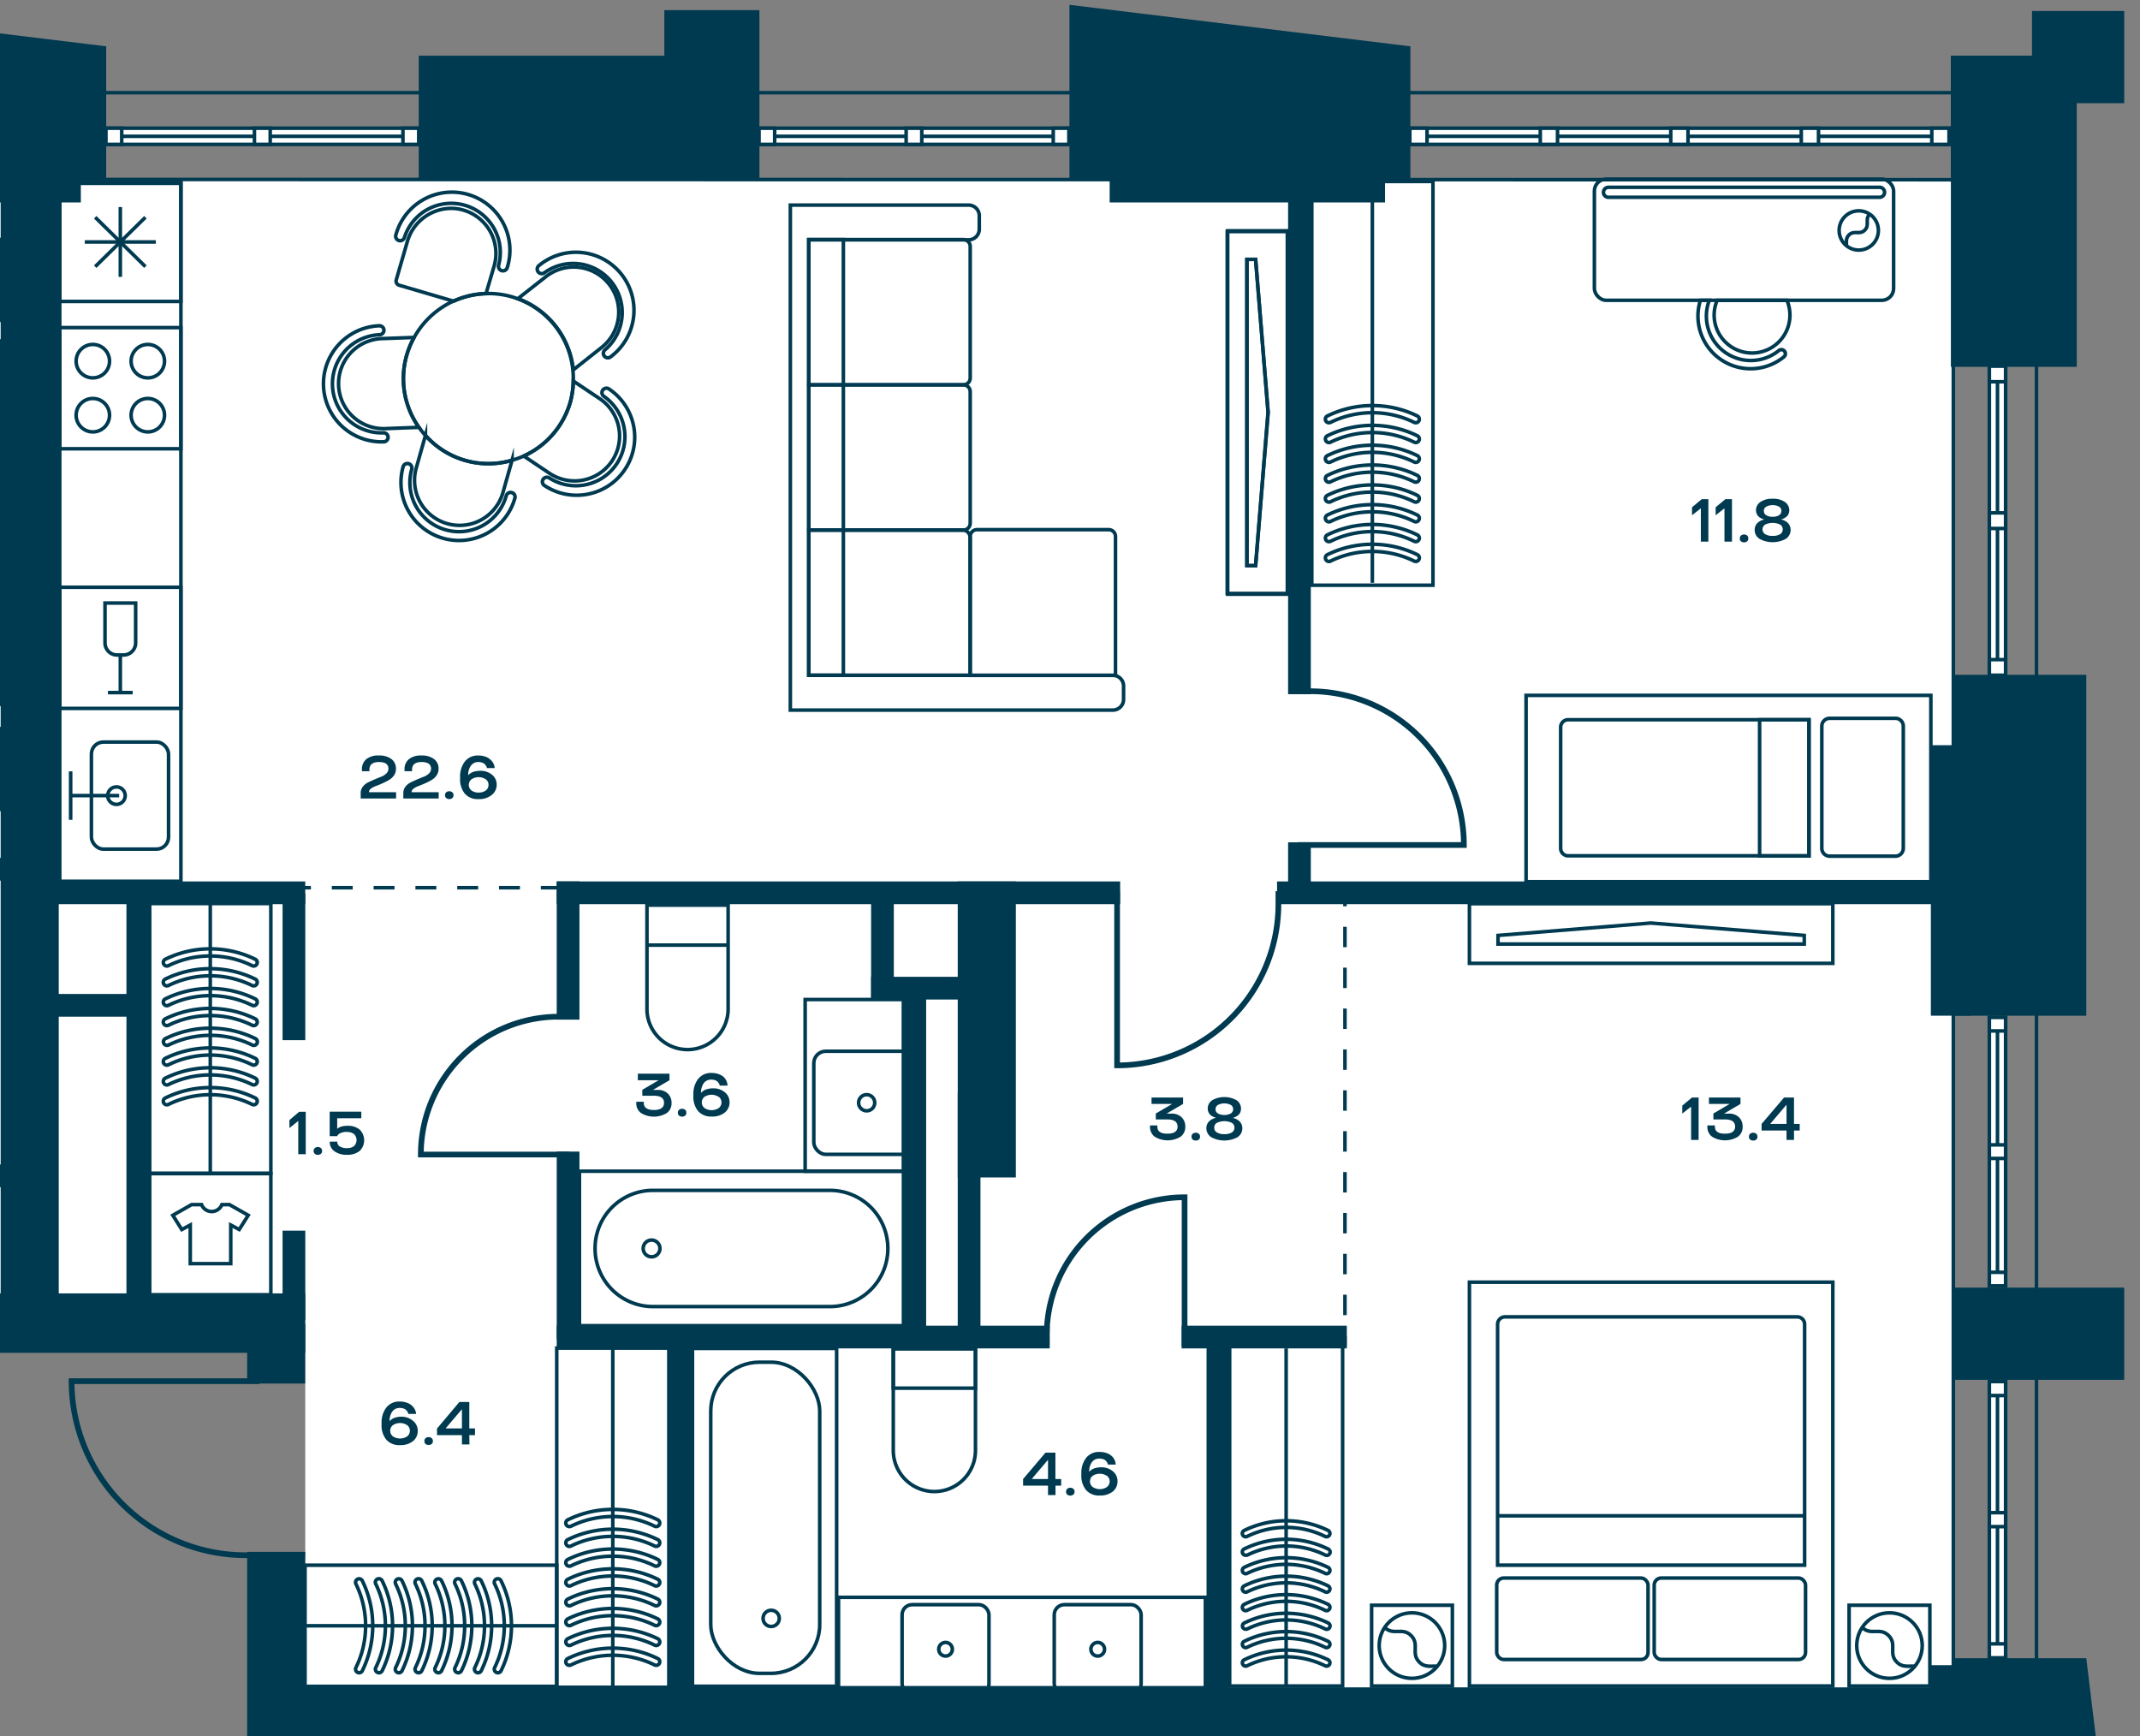 <svg id="Слой_1" data-name="Слой 1" xmlns="http://www.w3.org/2000/svg" xmlns:xlink="http://www.w3.org/1999/xlink" viewBox="0 0 600.95 487.56"><rect x="0" y="0" width="600.95" height="487.56" fill="#808080" stroke="none"/><defs><clipPath id="clip-path"><polygon points="0 0.28 0 380.41 18.27 380.41 18.27 487.56 599.81 487.56 599.81 0.28 0 0.28" fill="none"/></clipPath></defs><polygon points="81.96 478.42 82.29 487.56 549.62 487.56 549.62 478.42 81.96 478.42" fill="#fff"/><polygon points="10.86 50.32 10.86 368.44 72.89 372.27 85.72 388.52 85.72 435.78 82.96 476.5 548.96 474.18 548.96 354.59 548.96 283.67 548.96 50.32 10.86 50.32" fill="#fff"/><polygon points="0 49.33 0 368.04 2.01 367.87 2.01 49.33 0 49.33" fill="#fff"/><g clip-path="url(#clip-path)"><rect x="-543.56" y="26.02" width="1115.44" height="2194.74" fill="none" stroke="#003a50" stroke-miterlimit="10"/><polygon points="-517.94 1112.01 -517.94 2197.8 548.53 2197.8 548.53 50.47 -517.94 50.32 -517.94 1043.22 -517.94 1112.01" fill="none" stroke="#003a50" stroke-miterlimit="10"/></g><rect x="29.75" y="36" width="87.83" height="4.55" fill="#fff"/><rect x="29.75" y="36" width="87.83" height="4.55" fill="none" stroke="#003a50" stroke-miterlimit="10"/><line x1="117.58" y1="38.28" x2="29.75" y2="38.28" fill="none" stroke="#003a50" stroke-miterlimit="10"/><rect x="113.15" y="36" width="4.43" height="4.55" fill="#fff"/><rect x="113.15" y="36" width="4.43" height="4.55" fill="none" stroke="#003a50" stroke-miterlimit="10"/><rect x="29.75" y="36" width="4.43" height="4.55" fill="#fff"/><rect x="29.75" y="36" width="4.43" height="4.55" fill="none" stroke="#003a50" stroke-miterlimit="10"/><rect x="71.45" y="36" width="4.43" height="4.55" fill="#fff"/><rect x="71.45" y="36" width="4.43" height="4.55" fill="none" stroke="#003a50" stroke-miterlimit="10"/><rect x="213.15" y="36" width="87.01" height="4.55" fill="#fff"/><rect x="213.15" y="36" width="87.01" height="4.55" fill="none" stroke="#003a50" stroke-miterlimit="10"/><line x1="300.16" y1="38.28" x2="213.15" y2="38.28" fill="none" stroke="#003a50" stroke-miterlimit="10"/><rect x="295.77" y="36" width="4.39" height="4.55" fill="#fff"/><rect x="295.77" y="36" width="4.39" height="4.55" fill="none" stroke="#003a50" stroke-miterlimit="10"/><rect x="213.15" y="36" width="4.39" height="4.55" fill="#fff"/><rect x="213.15" y="36" width="4.39" height="4.55" fill="none" stroke="#003a50" stroke-miterlimit="10"/><rect x="254.46" y="36" width="4.39" height="4.55" fill="#fff"/><rect x="254.46" y="36" width="4.39" height="4.55" fill="none" stroke="#003a50" stroke-miterlimit="10"/><rect x="558.65" y="102.82" width="4.56" height="86.79" fill="#fff"/><rect x="558.65" y="102.82" width="4.56" height="86.79" fill="none" stroke="#003a50" stroke-miterlimit="10"/><line x1="560.93" y1="189.61" x2="560.93" y2="102.82" fill="none" stroke="#003a50" stroke-miterlimit="10"/><rect x="558.65" y="185.22" width="4.56" height="4.39" fill="#fff"/><rect x="558.65" y="185.23" width="4.56" height="4.38" fill="none" stroke="#003a50" stroke-miterlimit="10"/><rect x="558.65" y="102.82" width="4.56" height="4.38" fill="#fff"/><rect x="558.65" y="102.82" width="4.56" height="4.38" fill="none" stroke="#003a50" stroke-miterlimit="10"/><rect x="558.65" y="144.02" width="4.56" height="4.38" fill="#fff"/><rect x="558.65" y="144.02" width="4.56" height="4.38" fill="none" stroke="#003a50" stroke-miterlimit="10"/><rect x="558.65" y="285.7" width="4.56" height="75.38" fill="#fff"/><rect x="558.65" y="285.7" width="4.56" height="75.38" fill="none" stroke="#003a50" stroke-miterlimit="10"/><line x1="560.93" y1="361.08" x2="560.93" y2="285.7" fill="none" stroke="#003a50" stroke-miterlimit="10"/><rect x="558.65" y="357.28" width="4.56" height="3.8" fill="#fff"/><rect x="558.65" y="357.28" width="4.56" height="3.8" fill="none" stroke="#003a50" stroke-miterlimit="10"/><rect x="558.65" y="285.71" width="4.56" height="3.8" fill="#fff"/><rect x="558.65" y="285.7" width="4.56" height="3.8" fill="none" stroke="#003a50" stroke-miterlimit="10"/><rect x="558.65" y="321.48" width="4.56" height="3.81" fill="#fff"/><rect x="558.65" y="321.49" width="4.56" height="3.81" fill="none" stroke="#003a50" stroke-miterlimit="10"/><rect x="558.65" y="387.95" width="4.56" height="77.57" fill="#fff"/><rect x="558.65" y="387.95" width="4.56" height="77.57" fill="none" stroke="#003a50" stroke-miterlimit="10"/><line x1="560.93" y1="465.52" x2="560.93" y2="387.95" fill="none" stroke="#003a50" stroke-miterlimit="10"/><rect x="558.65" y="461.61" width="4.56" height="3.91" fill="#fff"/><rect x="558.65" y="461.61" width="4.56" height="3.92" fill="none" stroke="#003a50" stroke-miterlimit="10"/><rect x="558.65" y="387.96" width="4.56" height="3.92" fill="#fff"/><rect x="558.65" y="387.96" width="4.56" height="3.92" fill="none" stroke="#003a50" stroke-miterlimit="10"/><rect x="558.65" y="424.78" width="4.56" height="3.91" fill="#fff"/><rect x="558.65" y="424.78" width="4.56" height="3.92" fill="none" stroke="#003a50" stroke-miterlimit="10"/><rect x="395.9" y="36" width="151.42" height="4.55" fill="#fff"/><rect x="395.9" y="36" width="151.42" height="4.55" fill="none" stroke="#003a50" stroke-miterlimit="10"/><line x1="547.32" y1="38.28" x2="395.9" y2="38.28" fill="none" stroke="#003a50" stroke-miterlimit="10"/><rect x="505.83" y="36" width="4.84" height="4.55" fill="#fff"/><rect x="505.83" y="36" width="4.84" height="4.55" fill="none" stroke="#003a50" stroke-miterlimit="10"/><rect x="469.18" y="36" width="4.85" height="4.55" fill="#fff"/><rect x="469.18" y="36" width="4.84" height="4.55" fill="none" stroke="#003a50" stroke-miterlimit="10"/><rect x="542.48" y="36" width="4.84" height="4.55" fill="#fff"/><rect x="542.48" y="36" width="4.84" height="4.55" fill="none" stroke="#003a50" stroke-miterlimit="10"/><rect x="395.9" y="36" width="4.84" height="4.55" fill="#fff"/><rect x="395.9" y="36" width="4.84" height="4.55" fill="none" stroke="#003a50" stroke-miterlimit="10"/><rect x="432.54" y="36" width="4.84" height="4.55" fill="#fff"/><rect x="432.54" y="36" width="4.84" height="4.55" fill="none" stroke="#003a50" stroke-miterlimit="10"/><rect x="344.76" y="64.81" width="16.75" height="102.05" fill="none" stroke="#003a50" stroke-miterlimit="10"/><polygon points="352.6 72.83 356.08 115.73 352.6 158.83 350.18 158.83 350.18 72.83 352.6 72.83" fill="none" stroke="#003a50" stroke-miterlimit="10"/><rect x="428.55" y="195.27" width="113.67" height="52.33" fill="none" stroke="#003a50" stroke-miterlimit="10"/><g clip-path="url(#clip-path)"><path d="M438.26,204.21v34a2.1,2.1,0,0,0,2.1,2.11H508V202.11H440.36A2.1,2.1,0,0,0,438.26,204.21Z" fill="none" stroke="#003a50" stroke-miterlimit="10"/></g><rect x="494.13" y="202.11" width="13.85" height="38.26" fill="none" stroke="#003a50" stroke-miterlimit="10"/><g clip-path="url(#clip-path)"><path d="M534.48,203.91v34.31a2.21,2.21,0,0,1-2.21,2.2H513.8a2.2,2.2,0,0,1-2.2-2.2V203.91a2.2,2.2,0,0,1,2.2-2.2h18.47A2.21,2.21,0,0,1,534.48,203.91Z" fill="none" stroke="#003a50" stroke-miterlimit="10"/></g><rect x="235.47" y="448.55" width="103.02" height="25.39" fill="none" stroke="#003a50" stroke-miterlimit="10"/><g clip-path="url(#clip-path)"><rect x="253.32" y="450.61" width="24.4" height="25.04" rx="2.83" fill="none" stroke="#003a50" stroke-miterlimit="10"/><path d="M265.53,461.22a1.91,1.91,0,1,0,1.91,1.91A1.92,1.92,0,0,0,265.53,461.22Z" fill="none" stroke="#003a50" stroke-miterlimit="10"/><rect x="296.05" y="450.61" width="24.4" height="25.04" rx="2.83" fill="none" stroke="#003a50" stroke-miterlimit="10"/><path d="M308.26,461.22a1.91,1.91,0,1,0,1.91,1.91A1.91,1.91,0,0,0,308.26,461.22Z" fill="none" stroke="#003a50" stroke-miterlimit="10"/><rect x="186.48" y="487.23" width="43.96" height="79.58" fill="none" stroke="#003a50" stroke-miterlimit="10"/><rect x="121.33" y="487.45" width="65.14" height="27.38" fill="none" stroke="#003a50" stroke-miterlimit="10"/><path d="M107.81,92.66A1.28,1.28,0,0,1,106.6,94a13.78,13.78,0,1,0,1.07,27.54,1.26,1.26,0,0,1,.1,2.52,16.3,16.3,0,0,1-1.27-32.58A1.26,1.26,0,0,1,107.81,92.66Z" fill="none" stroke="#003a50" stroke-miterlimit="10"/><path d="M114.75,130.21a1.26,1.26,0,0,1,.87,1.56,13.78,13.78,0,0,0,26.53,7.49,1.26,1.26,0,1,1,2.42.69,16.3,16.3,0,0,1-31.37-8.87A1.26,1.26,0,0,1,114.75,130.21Z" fill="none" stroke="#003a50" stroke-miterlimit="10"/><path d="M152.53,134.58a1.25,1.25,0,0,1,1.74-.35,13.79,13.79,0,0,0,15.33-22.92,1.25,1.25,0,0,1-.35-1.74,1.27,1.27,0,0,1,1.75-.35,16.3,16.3,0,1,1-18.13,27.1A1.24,1.24,0,0,1,152.53,134.58Z" fill="none" stroke="#003a50" stroke-miterlimit="10"/><path d="M169.71,100a1.26,1.26,0,0,1,.2-1.77,13.78,13.78,0,0,0-17-21.66,1.26,1.26,0,1,1-1.56-2,16.3,16.3,0,1,1,20.17,25.6A1.25,1.25,0,0,1,169.71,100Z" fill="none" stroke="#003a50" stroke-miterlimit="10"/><path d="M140.88,76a1.26,1.26,0,0,1-.85-1.56,13.79,13.79,0,0,0-26.46-7.75,1.25,1.25,0,1,1-2.41-.7,16.3,16.3,0,1,1,31.28,9.16A1.25,1.25,0,0,1,140.88,76Z" fill="none" stroke="#003a50" stroke-miterlimit="10"/><path d="M117.64,120l-9.36.36a12.65,12.65,0,1,1-1-25.28l9-.32A23.7,23.7,0,0,0,117.64,120Z" fill="none" stroke="#003a50" stroke-miterlimit="10"/><path d="M143.8,129.22l-2.56,9.08a12.65,12.65,0,0,1-24.36-6.84l2.6-9.2a23.6,23.6,0,0,0,24.32,7Z" fill="none" stroke="#003a50" stroke-miterlimit="10"/><path d="M171.88,129.42a12.67,12.67,0,0,1-17.52,3.52l-7.28-4.88a23.88,23.88,0,0,0,13.12-15.24A24.8,24.8,0,0,0,161,107l7.36,4.92A12.63,12.63,0,0,1,171.88,129.42Z" fill="none" stroke="#003a50" stroke-miterlimit="10"/><path d="M168.68,97.78,161,103.86a23.88,23.88,0,0,0-15.56-20l7.64-6a12.65,12.65,0,1,1,15.64,19.88Z" fill="none" stroke="#003a50" stroke-miterlimit="10"/><path d="M138.76,74.7l-2.28,7.76a23.58,23.58,0,0,0-9.08,2.12L112.12,80.1a1.21,1.21,0,0,1-.84-1.52l3.08-10.64a12.87,12.87,0,0,1,13.2-9.4A12.67,12.67,0,0,1,138.76,74.7Z" fill="none" stroke="#003a50" stroke-miterlimit="10"/><path d="M161,107a24.8,24.8,0,0,1-.84,5.84,23.88,23.88,0,0,1-13.12,15.24,24.6,24.6,0,0,1-3.28,1.16,23.6,23.6,0,0,1-24.32-7,25.46,25.46,0,0,1-1.84-2.28,23.7,23.7,0,0,1-1.28-25.24,24,24,0,0,1,11-10.16,23.84,23.84,0,0,1,16.32-1.24c.56.16,1.12.36,1.68.56a23.88,23.88,0,0,1,15.56,20A27.09,27.09,0,0,1,161,107Z" fill="none" stroke="#003a50" stroke-miterlimit="10"/></g><rect x="16.78" y="51.48" width="34.02" height="196" fill="none" stroke="#003a50" stroke-miterlimit="10"/><g clip-path="url(#clip-path)"><path d="M154.72,509.25v-23a3.35,3.35,0,0,1,3.35-3.36h22.25a3.36,3.36,0,0,1,3.36,3.36v23a3.36,3.36,0,0,1-3.36,3.36H158.07A3.35,3.35,0,0,1,154.72,509.25Z" fill="none" stroke="#003a50" stroke-miterlimit="10"/></g><rect x="16.78" y="164.91" width="34.02" height="34.02" fill="none" stroke="#003a50" stroke-miterlimit="10"/><line x1="33.79" y1="183.93" x2="33.79" y2="194.49" fill="none" stroke="#003a50" stroke-miterlimit="10"/><g clip-path="url(#clip-path)"><path d="M34.7,183.93H32.88a3.39,3.39,0,0,1-3.39-3.39v-11.2h8.6v11.2A3.39,3.39,0,0,1,34.7,183.93Z" fill="none" stroke="#003a50" stroke-miterlimit="10"/></g><line x1="30.31" y1="194.49" x2="37.26" y2="194.49" fill="none" stroke="#003a50" stroke-miterlimit="10"/><rect x="16.78" y="92" width="34.02" height="34.02" fill="none" stroke="#003a50" stroke-miterlimit="10"/><g clip-path="url(#clip-path)"><path d="M46.2,116.6a4.69,4.69,0,1,1-4.7-4.7A4.69,4.69,0,0,1,46.2,116.6Z" fill="none" stroke="#003a50" stroke-miterlimit="10"/><path d="M30.76,116.6a4.69,4.69,0,1,1-4.69-4.7A4.69,4.69,0,0,1,30.76,116.6Z" fill="none" stroke="#003a50" stroke-miterlimit="10"/><path d="M46.2,101.43a4.69,4.69,0,1,1-4.7-4.7A4.69,4.69,0,0,1,46.2,101.43Z" fill="none" stroke="#003a50" stroke-miterlimit="10"/><path d="M30.76,101.43a4.69,4.69,0,1,1-4.69-4.7A4.69,4.69,0,0,1,30.76,101.43Z" fill="none" stroke="#003a50" stroke-miterlimit="10"/></g><rect x="42.04" y="329.57" width="34.02" height="34.02" fill="none" stroke="#003a50" stroke-miterlimit="10"/><g clip-path="url(#clip-path)"><path d="M64.43,338.27H62.31a3.07,3.07,0,0,1-5.71,0H53.81l-5.28,3,2.52,4L53.43,344v10.85H64.8V344l2.38,1.26,2.53-4Z" fill="none" stroke="#003a50" stroke-miterlimit="10"/></g><rect x="16.78" y="51.24" width="34.02" height="33.41" fill="none" stroke="#003a50" stroke-miterlimit="10"/><line x1="33.79" y1="77.75" x2="33.79" y2="58.14" fill="none" stroke="#003a50" stroke-miterlimit="10"/><line x1="43.77" y1="67.95" x2="23.81" y2="67.95" fill="none" stroke="#003a50" stroke-miterlimit="10"/><line x1="40.84" y1="74.88" x2="26.73" y2="61.01" fill="none" stroke="#003a50" stroke-miterlimit="10"/><line x1="40.84" y1="61.01" x2="26.73" y2="74.88" fill="none" stroke="#003a50" stroke-miterlimit="10"/><g clip-path="url(#clip-path)"><rect x="25.67" y="208.38" width="21.66" height="30.06" rx="3.36" fill="none" stroke="#003a50" stroke-miterlimit="10"/><circle cx="32.7" cy="223.41" r="2.46" transform="translate(-191.96 245.96) rotate(-87.4)" fill="none" stroke="#003a50" stroke-miterlimit="10"/></g><line x1="33.46" y1="223.41" x2="19.84" y2="223.41" fill="none" stroke="#003a50" stroke-miterlimit="10"/><line x1="19.84" y1="216.6" x2="19.84" y2="230.22" fill="none" stroke="#003a50" stroke-miterlimit="10"/><rect x="368.38" y="50.96" width="34.02" height="113.38" fill="none" stroke="#003a50" stroke-miterlimit="10"/><g clip-path="url(#clip-path)"><path d="M373.2,146.54a1,1,0,0,1-.9-.56,1,1,0,0,1,.45-1.35,28.77,28.77,0,0,1,25.26,0,1,1,0,0,1,.46,1.34,1,1,0,0,1-1.34.46,26.81,26.81,0,0,0-23.49,0A.9.9,0,0,1,373.2,146.54Z" fill="none" stroke="#003a50" stroke-miterlimit="10"/><path d="M373.2,141a1,1,0,0,1-.45-1.9,28.77,28.77,0,0,1,25.26,0,1,1,0,1,1-.88,1.8,26.72,26.72,0,0,0-23.49,0A1,1,0,0,1,373.2,141Z" fill="none" stroke="#003a50" stroke-miterlimit="10"/><path d="M373.2,135.41a1,1,0,0,1-.9-.56,1,1,0,0,1,.45-1.35,28.77,28.77,0,0,1,25.26,0,1,1,0,0,1,.46,1.34,1,1,0,0,1-1.34.46,26.81,26.81,0,0,0-23.49,0A.9.9,0,0,1,373.2,135.41Z" fill="none" stroke="#003a50" stroke-miterlimit="10"/><path d="M373.2,129.84a1,1,0,0,1-.45-1.9,28.77,28.77,0,0,1,25.26,0,1,1,0,0,1-.88,1.8,26.72,26.72,0,0,0-23.49,0A1,1,0,0,1,373.2,129.84Z" fill="none" stroke="#003a50" stroke-miterlimit="10"/><path d="M373.2,124.28a1,1,0,0,1-.9-.56,1,1,0,0,1,.45-1.35,28.77,28.77,0,0,1,25.26,0,1,1,0,0,1,.46,1.34,1,1,0,0,1-1.34.46,26.81,26.81,0,0,0-23.49,0A1,1,0,0,1,373.2,124.28Z" fill="none" stroke="#003a50" stroke-miterlimit="10"/><path d="M373.2,118.71a1,1,0,0,1-.45-1.9,28.77,28.77,0,0,1,25.26,0,1,1,0,0,1-.88,1.8,26.72,26.72,0,0,0-23.49,0A1,1,0,0,1,373.2,118.71Z" fill="none" stroke="#003a50" stroke-miterlimit="10"/><path d="M373.2,152.1a1,1,0,0,1-.9-.56,1,1,0,0,1,.45-1.34,28.77,28.77,0,0,1,25.26,0,1,1,0,1,1-.88,1.8,26.72,26.72,0,0,0-23.49,0A1,1,0,0,1,373.2,152.1Z" fill="none" stroke="#003a50" stroke-miterlimit="10"/><path d="M373.2,157.67a1,1,0,0,1-.9-.56,1,1,0,0,1,.45-1.35,28.77,28.77,0,0,1,25.26,0,1,1,0,0,1,.46,1.34,1,1,0,0,1-1.34.46,26.81,26.81,0,0,0-23.49,0A.9.9,0,0,1,373.2,157.67Z" fill="none" stroke="#003a50" stroke-miterlimit="10"/></g><line x1="385.38" y1="163.66" x2="385.38" y2="50.96" fill="none" stroke="#003a50" stroke-miterlimit="10"/><rect x="519.26" y="450.77" width="22.68" height="22.68" fill="none" stroke="#003a50" stroke-miterlimit="10"/><g clip-path="url(#clip-path)"><circle cx="530.6" cy="462.1" r="9.2" fill="none" stroke="#003a50" stroke-miterlimit="10"/><path d="M537.73,467.91c-1.7-.17-3.41.48-5.07-1.17-2.44-2.44.15-5-2.3-7.45s-5,.13-7.45-2.3" fill="none" stroke="#003a50" stroke-miterlimit="10"/></g><rect x="385.17" y="450.77" width="22.68" height="22.68" fill="none" stroke="#003a50" stroke-miterlimit="10"/><g clip-path="url(#clip-path)"><circle cx="396.5" cy="462.1" r="9.2" fill="none" stroke="#003a50" stroke-miterlimit="10"/><path d="M403.63,467.91c-1.69-.17-3.41.48-5.06-1.17-2.44-2.44.14-5-2.3-7.45s-5,.13-7.46-2.3" fill="none" stroke="#003a50" stroke-miterlimit="10"/><rect x="386.32" y="487.73" width="22.68" height="22.68" fill="none" stroke="#003a50" stroke-miterlimit="10"/><rect x="520.41" y="487.73" width="22.68" height="22.68" fill="none" stroke="#003a50" stroke-miterlimit="10"/><path d="M272.45,150.65v39h40.8v-39a1.9,1.9,0,0,0-1.91-1.91h-37A1.9,1.9,0,0,0,272.45,150.65Z" fill="none" stroke="#003a50" stroke-miterlimit="10"/><path d="M270.53,108.07h-43.4v40.78h43.4a1.92,1.92,0,0,0,1.92-1.92V110A1.92,1.92,0,0,0,270.53,108.07Z" fill="none" stroke="#003a50" stroke-miterlimit="10"/><path d="M270.53,67.28h-43.4v40.78h43.4a1.91,1.91,0,0,0,1.92-1.91V69.2A1.92,1.92,0,0,0,270.53,67.28Z" fill="none" stroke="#003a50" stroke-miterlimit="10"/><path d="M312.52,189.64a3,3,0,0,1,3,3v3.76a3,3,0,0,1-3,3H221.94V57.59H272a3,3,0,0,1,3,3v3.76a3,3,0,0,1-3,3H227.13V189.64Z" fill="none" stroke="#003a50" stroke-miterlimit="10"/></g><rect x="227.13" y="67.28" width="9.7" height="122.36" fill="none" stroke="#003a50" stroke-miterlimit="10"/><g clip-path="url(#clip-path)"><path d="M270.31,148.85H227.13v40.78h45.31V151A2.13,2.13,0,0,0,270.31,148.85Z" fill="none" stroke="#003a50" stroke-miterlimit="10"/></g><rect x="344.63" y="65.02" width="17.01" height="101.63" fill="none" stroke="#003a50" stroke-miterlimit="10"/><polygon points="352.6 158.84 350.14 158.84 350.14 72.83 352.6 72.83 356.13 115.83 352.6 158.84" fill="none" stroke="#003a50" stroke-miterlimit="10"/><g clip-path="url(#clip-path)"><path d="M477.5,84.33a14.78,14.78,0,0,0,23.39,15.93,1.14,1.14,0,1,0-1.43-1.77A12.47,12.47,0,0,1,480,84.33Z" fill="none" stroke="#003a50" stroke-miterlimit="10"/><rect x="447.73" y="50.31" width="84.03" height="34.02" rx="3.31" fill="none" stroke="#003a50" stroke-miterlimit="10"/><path d="M450.28,54a1.4,1.4,0,0,0,1.39,1.4h76.15a1.4,1.4,0,0,0,0-2.8H451.67a1.4,1.4,0,0,0-1.39,1.4" fill="none" stroke="#003a50" stroke-miterlimit="10"/><path d="M518.08,68.61a5.51,5.51,0,1,1,7.79,0A5.51,5.51,0,0,1,518.08,68.61Z" fill="none" stroke="#003a50" stroke-miterlimit="10"/><path d="M518.5,69c.1-1-.29-2,.7-3,1.46-1.46,3,.08,4.47-1.38s-.09-3,1.38-4.47" fill="none" stroke="#003a50" stroke-miterlimit="10"/><path d="M482.21,84.33a10.64,10.64,0,1,0,19.59,0Z" fill="none" stroke="#003a50" stroke-miterlimit="10"/></g><rect x="412.64" y="360.05" width="102.05" height="113.39" fill="none" stroke="#003a50" stroke-miterlimit="10"/><g clip-path="url(#clip-path)"><path d="M422.64,369.79h82.05a2.08,2.08,0,0,1,2.08,2.09v67.64H420.55V371.88A2.09,2.09,0,0,1,422.64,369.79Z" fill="none" stroke="#003a50" stroke-miterlimit="10"/><rect x="464.53" y="443.13" width="42.5" height="22.88" rx="1.98" fill="none" stroke="#003a50" stroke-miterlimit="10"/><rect x="420.3" y="443.13" width="42.5" height="22.88" rx="1.98" fill="none" stroke="#003a50" stroke-miterlimit="10"/></g><line x1="420.3" y1="425.66" x2="507.03" y2="425.66" fill="none" stroke="#003a50" stroke-miterlimit="10"/><g clip-path="url(#clip-path)"><rect x="-22.8" y="67.26" width="22.68" height="22.68" fill="none" stroke="#003a50" stroke-miterlimit="10"/><rect x="-22.78" y="204.61" width="22.68" height="22.68" fill="none" stroke="#003a50" stroke-miterlimit="10"/><rect x="-113.5" y="95.74" width="113.38" height="102.05" fill="none" stroke="#003a50" stroke-miterlimit="10"/><rect x="413.79" y="487.73" width="102.05" height="113.38" fill="none" stroke="#003a50" stroke-miterlimit="10"/></g><rect x="85.66" y="439.53" width="70.69" height="34.02" fill="none" stroke="#003a50" stroke-miterlimit="10"/><g clip-path="url(#clip-path)"><path d="M111,444.36a1,1,0,0,1,1.9-.45,28.77,28.77,0,0,1,0,25.26,1,1,0,1,1-1.8-.88,26.72,26.72,0,0,0,0-23.49A1,1,0,0,1,111,444.36Z" fill="none" stroke="#003a50" stroke-miterlimit="10"/><path d="M116.54,444.36a1,1,0,0,1,1.91-.45,28.77,28.77,0,0,1,0,25.26,1,1,0,0,1-1.34.46,1,1,0,0,1-.46-1.34,26.81,26.81,0,0,0,0-23.49A.87.87,0,0,1,116.54,444.36Z" fill="none" stroke="#003a50" stroke-miterlimit="10"/><path d="M122.11,444.36a1,1,0,0,1,1.9-.45,28.77,28.77,0,0,1,0,25.26,1,1,0,1,1-1.8-.88,26.72,26.72,0,0,0,0-23.49A1,1,0,0,1,122.11,444.36Z" fill="none" stroke="#003a50" stroke-miterlimit="10"/><path d="M127.67,444.36a1,1,0,0,1,1.91-.45,28.77,28.77,0,0,1,0,25.26,1,1,0,0,1-1.34.46,1,1,0,0,1-.46-1.34,26.81,26.81,0,0,0,0-23.49A.87.87,0,0,1,127.67,444.36Z" fill="none" stroke="#003a50" stroke-miterlimit="10"/><path d="M133.24,444.36a1,1,0,0,1,1.9-.45,28.77,28.77,0,0,1,0,25.26,1,1,0,0,1-1.8-.88,26.72,26.72,0,0,0,0-23.49A1,1,0,0,1,133.24,444.36Z" fill="none" stroke="#003a50" stroke-miterlimit="10"/><path d="M138.8,444.36a1,1,0,0,1,1.91-.45,28.77,28.77,0,0,1,0,25.26,1,1,0,0,1-1.34.46,1,1,0,0,1-.46-1.34,26.81,26.81,0,0,0,0-23.49A1,1,0,0,1,138.8,444.36Z" fill="none" stroke="#003a50" stroke-miterlimit="10"/><path d="M105.41,444.36a1,1,0,0,1,1.91-.45,28.77,28.77,0,0,1,0,25.26,1,1,0,0,1-1.34.46,1,1,0,0,1-.46-1.34,26.81,26.81,0,0,0,0-23.49A.87.87,0,0,1,105.41,444.36Z" fill="none" stroke="#003a50" stroke-miterlimit="10"/><path d="M99.85,444.36a1,1,0,0,1,1.9-.45,28.77,28.77,0,0,1,0,25.26,1,1,0,1,1-1.8-.88,26.72,26.72,0,0,0,0-23.49A1,1,0,0,1,99.85,444.36Z" fill="none" stroke="#003a50" stroke-miterlimit="10"/></g><line x1="86" y1="456.54" x2="156.34" y2="456.54" fill="none" stroke="#003a50" stroke-miterlimit="10"/><rect x="345.31" y="377.99" width="31.72" height="95.46" fill="none" stroke="#003a50" stroke-miterlimit="10"/><g clip-path="url(#clip-path)"><path d="M349.81,457.49A.92.92,0,0,1,349,457a.93.93,0,0,1,.43-1.25,26.85,26.85,0,0,1,23.55,0,.93.93,0,0,1,.42,1.25.92.92,0,0,1-1.25.43,25,25,0,0,0-21.9,0A.86.86,0,0,1,349.81,457.49Z" fill="none" stroke="#003a50" stroke-miterlimit="10"/><path d="M349.81,452.3a.92.92,0,0,1-.84-.53.93.93,0,0,1,.43-1.25,26.85,26.85,0,0,1,23.55,0,.93.93,0,0,1,.42,1.25.92.92,0,0,1-1.25.43,25,25,0,0,0-21.9,0A.86.86,0,0,1,349.81,452.3Z" fill="none" stroke="#003a50" stroke-miterlimit="10"/><path d="M349.81,447.11a.93.93,0,0,1-.84-.52.94.94,0,0,1,.43-1.26,26.85,26.85,0,0,1,23.55,0,.94.94,0,0,1,.42,1.26.93.93,0,0,1-1.25.42,25,25,0,0,0-21.9,0A.86.86,0,0,1,349.81,447.11Z" fill="none" stroke="#003a50" stroke-miterlimit="10"/><path d="M349.81,441.92a.93.93,0,0,1-.84-.52.94.94,0,0,1,.43-1.26,26.85,26.85,0,0,1,23.55,0,.94.94,0,0,1,.42,1.26.93.93,0,0,1-1.25.42,25,25,0,0,0-21.9,0A.86.86,0,0,1,349.81,441.92Z" fill="none" stroke="#003a50" stroke-miterlimit="10"/><path d="M349.81,436.73a.93.93,0,0,1-.41-1.77A26.85,26.85,0,0,1,373,435a.93.93,0,0,1,.42,1.25.94.94,0,0,1-1.25.43,24.87,24.87,0,0,0-21.9,0A1,1,0,0,1,349.81,436.73Z" fill="none" stroke="#003a50" stroke-miterlimit="10"/><path d="M349.81,431.54a.93.93,0,0,1-.41-1.77,26.85,26.85,0,0,1,23.55,0,.93.93,0,0,1,.42,1.25.94.94,0,0,1-1.25.43,24.87,24.87,0,0,0-21.9,0A1,1,0,0,1,349.81,431.54Z" fill="none" stroke="#003a50" stroke-miterlimit="10"/><path d="M349.81,462.68a.94.94,0,0,1-.41-1.78,26.85,26.85,0,0,1,23.55,0,.93.93,0,0,1,.42,1.25.92.92,0,0,1-1.25.43,25,25,0,0,0-21.9,0A.86.86,0,0,1,349.81,462.68Z" fill="none" stroke="#003a50" stroke-miterlimit="10"/><path d="M349.81,467.87a.94.94,0,0,1-.41-1.78,26.85,26.85,0,0,1,23.55,0,.93.93,0,0,1,.42,1.25.92.92,0,0,1-1.25.43,25,25,0,0,0-21.9,0A.86.86,0,0,1,349.81,467.87Z" fill="none" stroke="#003a50" stroke-miterlimit="10"/></g><line x1="361.17" y1="473.45" x2="361.17" y2="378.64" fill="none" stroke="#003a50" stroke-miterlimit="10"/><g clip-path="url(#clip-path)"><path d="M273.93,407.3V378.74H250.85V407.3a11.54,11.54,0,0,0,23.08,0Z" fill="none" stroke="#003a50" stroke-miterlimit="10"/></g><rect x="250.85" y="378.73" width="23.08" height="11.08" fill="none" stroke="#003a50" stroke-miterlimit="10"/><rect x="162.72" y="328.89" width="90.98" height="43.38" fill="none" stroke="#003a50" stroke-miterlimit="10"/><g clip-path="url(#clip-path)"><path d="M183.37,334.27h49.69a16.26,16.26,0,0,1,16.26,16.25v.12a16.26,16.26,0,0,1-16.26,16.26H183.37a16.26,16.26,0,0,1-16.26-16.26v-.12A16.25,16.25,0,0,1,183.37,334.27Z" fill="none" stroke="#003a50" stroke-miterlimit="10"/><path d="M185.32,350.58a2.35,2.35,0,1,1-2.35-2.35A2.35,2.35,0,0,1,185.32,350.58Z" fill="none" stroke="#003a50" stroke-miterlimit="10"/></g><rect x="194.46" y="378.65" width="40.48" height="94.87" fill="none" stroke="#003a50" stroke-miterlimit="10"/><g clip-path="url(#clip-path)"><rect x="199.59" y="382.52" width="30.6" height="87.38" rx="13.7" fill="none" stroke="#003a50" stroke-miterlimit="10"/><circle cx="216.56" cy="454.46" r="2.28" fill="none" stroke="#003a50" stroke-miterlimit="10"/></g><rect x="156.34" y="378.56" width="31.48" height="95.25" fill="none" stroke="#003a50" stroke-miterlimit="10"/><g clip-path="url(#clip-path)"><path d="M159.9,456.51a1,1,0,0,1-.9-.56,1,1,0,0,1,.45-1.35,28.77,28.77,0,0,1,25.26,0,1,1,0,0,1,.46,1.34,1,1,0,0,1-1.34.46,26.81,26.81,0,0,0-23.49,0A.9.9,0,0,1,159.9,456.51Z" fill="none" stroke="#003a50" stroke-miterlimit="10"/><path d="M159.9,450.94a1,1,0,0,1-.9-.56,1,1,0,0,1,.45-1.34,28.77,28.77,0,0,1,25.26,0,1,1,0,1,1-.88,1.8,26.72,26.72,0,0,0-23.49,0A1,1,0,0,1,159.9,450.94Z" fill="none" stroke="#003a50" stroke-miterlimit="10"/><path d="M159.9,445.38a1,1,0,0,1-.9-.56,1,1,0,0,1,.45-1.35,28.77,28.77,0,0,1,25.26,0,1,1,0,0,1,.46,1.34,1,1,0,0,1-1.34.46,26.81,26.81,0,0,0-23.49,0A.9.9,0,0,1,159.9,445.38Z" fill="none" stroke="#003a50" stroke-miterlimit="10"/><path d="M159.9,439.81a1,1,0,0,1-.45-1.9,28.77,28.77,0,0,1,25.26,0,1,1,0,0,1-.88,1.8,26.72,26.72,0,0,0-23.49,0A1,1,0,0,1,159.9,439.81Z" fill="none" stroke="#003a50" stroke-miterlimit="10"/><path d="M159.9,434.25a1,1,0,0,1-.9-.56,1,1,0,0,1,.45-1.35,28.77,28.77,0,0,1,25.26,0,1,1,0,0,1,.46,1.34,1,1,0,0,1-1.34.46,26.81,26.81,0,0,0-23.49,0A.9.9,0,0,1,159.9,434.25Z" fill="none" stroke="#003a50" stroke-miterlimit="10"/><path d="M159.9,428.68a1,1,0,0,1-.45-1.9,28.77,28.77,0,0,1,25.26,0,1,1,0,0,1-.88,1.8,26.72,26.72,0,0,0-23.49,0A1,1,0,0,1,159.9,428.68Z" fill="none" stroke="#003a50" stroke-miterlimit="10"/><path d="M159.9,462.07a1,1,0,0,1-.9-.56,1,1,0,0,1,.45-1.34,28.77,28.77,0,0,1,25.26,0,1,1,0,1,1-.88,1.8,26.72,26.72,0,0,0-23.49,0A1,1,0,0,1,159.9,462.07Z" fill="none" stroke="#003a50" stroke-miterlimit="10"/><path d="M159.9,467.64a1,1,0,0,1-.45-1.9,28.77,28.77,0,0,1,25.26,0,1,1,0,1,1-.88,1.8,26.72,26.72,0,0,0-23.49,0A1,1,0,0,1,159.9,467.64Z" fill="none" stroke="#003a50" stroke-miterlimit="10"/></g><line x1="172.08" y1="473.63" x2="172.08" y2="378.73" fill="none" stroke="#003a50" stroke-miterlimit="10"/><rect x="226.1" y="280.68" width="27.58" height="48.22" fill="none" stroke="#003a50" stroke-miterlimit="10"/><g clip-path="url(#clip-path)"><rect x="228.53" y="295.2" width="29.71" height="28.96" rx="3.36" fill="none" stroke="#003a50" stroke-miterlimit="10"/><circle cx="243.38" cy="309.68" r="2.27" transform="translate(-113.93 475.4) rotate(-76.72)" fill="none" stroke="#003a50" stroke-miterlimit="10"/><path d="M204.47,283V254.18H181.68V283a11.4,11.4,0,1,0,22.79,0Z" fill="none" stroke="#003a50" stroke-miterlimit="10"/></g><line x1="181.68" y1="265.4" x2="204.47" y2="265.4" fill="none" stroke="#003a50" stroke-miterlimit="10"/><rect x="42.04" y="253.73" width="34.02" height="75.73" fill="none" stroke="#003a50" stroke-miterlimit="10"/><g clip-path="url(#clip-path)"><path d="M46.87,299.1a1,1,0,0,1-.45-1.9,28.77,28.77,0,0,1,25.26,0,1,1,0,0,1-.88,1.8,26.72,26.72,0,0,0-23.49,0A1,1,0,0,1,46.87,299.1Z" fill="none" stroke="#003a50" stroke-miterlimit="10"/><path d="M46.87,293.54A1,1,0,0,1,46,293a1,1,0,0,1,.45-1.35,28.77,28.77,0,0,1,25.26,0,1,1,0,0,1,.46,1.34,1,1,0,0,1-1.34.46,26.81,26.81,0,0,0-23.49,0A1,1,0,0,1,46.87,293.54Z" fill="none" stroke="#003a50" stroke-miterlimit="10"/><path d="M46.87,288a1,1,0,0,1-.45-1.9,28.77,28.77,0,0,1,25.26,0,1,1,0,0,1-.88,1.8,26.72,26.72,0,0,0-23.49,0A1,1,0,0,1,46.87,288Z" fill="none" stroke="#003a50" stroke-miterlimit="10"/><path d="M46.87,282.41a1,1,0,0,1-.9-.56,1,1,0,0,1,.45-1.35,28.77,28.77,0,0,1,25.26,0,1,1,0,0,1,.46,1.34,1,1,0,0,1-1.34.46,26.81,26.81,0,0,0-23.49,0A1,1,0,0,1,46.87,282.41Z" fill="none" stroke="#003a50" stroke-miterlimit="10"/><path d="M46.87,276.84a1,1,0,0,1-.45-1.9,28.77,28.77,0,0,1,25.26,0,1,1,0,0,1-.88,1.8,26.72,26.72,0,0,0-23.49,0A1,1,0,0,1,46.87,276.84Z" fill="none" stroke="#003a50" stroke-miterlimit="10"/><path d="M46.87,271.27a1,1,0,0,1-.9-.56,1,1,0,0,1,.45-1.34,28.77,28.77,0,0,1,25.26,0,1,1,0,0,1-.88,1.8,26.72,26.72,0,0,0-23.49,0A1,1,0,0,1,46.87,271.27Z" fill="none" stroke="#003a50" stroke-miterlimit="10"/><path d="M46.87,304.67a1,1,0,0,1-.9-.56,1,1,0,0,1,.45-1.35,28.77,28.77,0,0,1,25.26,0,1,1,0,0,1,.46,1.34,1,1,0,0,1-1.34.46,26.81,26.81,0,0,0-23.49,0A1,1,0,0,1,46.87,304.67Z" fill="none" stroke="#003a50" stroke-miterlimit="10"/><path d="M46.87,310.23a1,1,0,0,1-.45-1.9,28.77,28.77,0,0,1,25.26,0,1,1,0,0,1-.88,1.8,26.72,26.72,0,0,0-23.49,0A1,1,0,0,1,46.87,310.23Z" fill="none" stroke="#003a50" stroke-miterlimit="10"/></g><line x1="59.05" y1="329.56" x2="59.05" y2="253.74" fill="none" stroke="#003a50" stroke-miterlimit="10"/><rect x="412.64" y="253.77" width="102.05" height="16.75" fill="none" stroke="#003a50" stroke-miterlimit="10"/><polygon points="420.67 262.68 463.56 259.2 506.67 262.68 506.67 265.1 420.67 265.1 420.67 262.68" fill="none" stroke="#003a50" stroke-miterlimit="10"/><g clip-path="url(#clip-path)"><path d="M160,285.5H156.9a38.71,38.71,0,0,0-38.72,38.71H160" fill="none" stroke="#003a50" stroke-miterlimit="10" stroke-width="1.6"/><path d="M359,250.26v3.6a45.3,45.3,0,0,1-45.3,45.31V250.26" fill="none" stroke="#003a50" stroke-miterlimit="10" stroke-width="1.6"/><path d="M293.94,378v-3.07a38.71,38.71,0,0,1,38.71-38.72V378" fill="none" stroke="#003a50" stroke-miterlimit="10" stroke-width="1.6"/><path d="M364.47,194.11h3.43a43.18,43.18,0,0,1,43.18,43.18H364.47" fill="none" stroke="#003a50" stroke-miterlimit="10" stroke-width="1.6"/><path d="M-43.32,431.26h3.88a48.89,48.89,0,0,0,48.9-48.89H-43.32" fill="none" stroke="#003a50" stroke-miterlimit="10" stroke-width="1.6"/><path d="M72.88,436.72H69a48.89,48.89,0,0,1-48.9-48.88H72.88" fill="none" stroke="#003a50" stroke-miterlimit="10" stroke-width="1.6"/><polygon points="29.82 50.68 -65.92 50.68 -65.92 1.35 29.82 13.01 29.82 50.68" fill="#003a50" fill-rule="evenodd"/><rect x="186.56" y="2.85" width="26.7" height="47.83" fill="#003a50"/><rect x="117.59" y="15.64" width="91.66" height="35.04" fill="#003a50"/><rect x="-54.63" y="29.52" width="77.33" height="27.33" fill="#003a50"/><polygon points="396.06 50.68 300.32 50.68 300.32 1.35 396.06 13.01 396.06 50.68" fill="#003a50" fill-rule="evenodd"/><rect x="311.61" y="29.52" width="77.33" height="27.33" fill="#003a50"/><rect x="75.22" y="473.83" width="488" height="13.79" fill="#003a50"/><rect x="-56.28" y="363.2" width="142" height="16.69" fill="#003a50"/><rect x="69.41" y="371.73" width="16.32" height="16.79" fill="#003a50"/><rect x="69.41" y="435.78" width="16.32" height="145.23" fill="#003a50"/><rect x="0.18" y="52.48" width="16.32" height="314.78" fill="#003a50"/><rect x="268.95" y="247.52" width="16.32" height="83.12" fill="#003a50"/><polygon points="548.19 465.65 548.19 561.39 597.52 561.39 585.86 465.65 548.19 465.65" fill="#003a50" fill-rule="evenodd"/><rect x="548.19" y="189.49" width="37.67" height="95.74" fill="#003a50"/><rect x="548.19" y="361.58" width="48.33" height="25.9" fill="#003a50"/><rect x="542.22" y="209.26" width="11.25" height="75.96" fill="#003a50"/><rect x="542.22" y="467.6" width="11.25" height="77.3" fill="#003a50"/><rect x="547.85" y="15.64" width="35.34" height="87.38" fill="#003a50"/><rect x="547.85" y="15.64" width="31.34" height="33.75" fill="#003a50"/><rect x="570.62" y="3.08" width="25.9" height="25.9" fill="#003a50"/><rect x="156.34" y="247.51" width="6.38" height="38.82" fill="#003a50"/><rect x="156.34" y="372.27" width="138.43" height="6.38" fill="#003a50"/><rect x="331.82" y="372.27" width="46.39" height="6.38" fill="#003a50"/><rect x="338.82" y="374.08" width="6.38" height="102.25" fill="#003a50"/><rect x="188.16" y="373.58" width="6.38" height="102.75" fill="#003a50"/><rect x="244.62" y="251.56" width="6.38" height="29.12" fill="#003a50"/><rect x="253.7" y="276" width="6.38" height="100.33" fill="#003a50"/><rect x="244.62" y="274.3" width="31.09" height="6.38" fill="#003a50"/><rect x="156.34" y="323.38" width="6.38" height="52.71" fill="#003a50"/><rect x="268.95" y="306.8" width="6.38" height="69.54" fill="#003a50"/><rect x="14.98" y="247.52" width="70.74" height="6.38" fill="#003a50"/><rect x="14.98" y="279.12" width="25.64" height="6.38" fill="#003a50"/><rect x="358.62" y="247.52" width="190.58" height="6.38" fill="#003a50"/><rect x="156.34" y="247.52" width="158.22" height="6.38" fill="#003a50"/><rect x="361.72" y="52.08" width="6.38" height="142.86" fill="#003a50"/><rect x="361.72" y="236.53" width="6.38" height="15.18" fill="#003a50"/><rect x="79.35" y="250.92" width="6.38" height="41.17" fill="#003a50"/><rect x="35.51" y="250.92" width="6.38" height="118.66" fill="#003a50"/><rect x="-23.63" y="327" width="25.64" height="6.38" fill="#003a50"/><rect x="79.35" y="345.58" width="6.38" height="25.17" fill="#003a50"/><rect x="230.44" y="478.33" width="6.38" height="94.52" fill="#003a50"/><rect x="114.47" y="478.33" width="6.38" height="92.32" fill="#003a50"/><line x1="377.69" y1="251.67" x2="377.69" y2="254.5" fill="none" stroke="#003a50" stroke-miterlimit="10"/><line x1="377.69" y1="260.25" x2="377.69" y2="372.29" fill="none" stroke="#003a50" stroke-miterlimit="10" stroke-dasharray="5.74 5.74"/><line x1="377.69" y1="375.16" x2="377.69" y2="378" fill="none" stroke="#003a50" stroke-miterlimit="10"/><line x1="84.48" y1="249.28" x2="87.31" y2="249.28" fill="none" stroke="#003a50" stroke-miterlimit="10"/><line x1="93.18" y1="249.28" x2="184.14" y2="249.28" fill="none" stroke="#003a50" stroke-miterlimit="10" stroke-dasharray="5.87 5.87"/><line x1="187.07" y1="249.28" x2="189.91" y2="249.28" fill="none" stroke="#003a50" stroke-miterlimit="10"/><rect x="-123.45" y="240.9" width="125.47" height="6.38" fill="#003a50"/></g><g clip-path="url(#clip-path)"><path d="M474.89,310.76l-2.48,1.95v-2.24l2.73-2.27H477v11.91h-2.11Z" fill="#003a50"/><path d="M485.72,310H479.9V308.2h8.86V310l-4.52,2.65v.07h1.28a3.9,3.9,0,0,1,2.79,1,3.52,3.52,0,0,1,1.05,2.67,3.32,3.32,0,0,1-1.33,2.82,7,7,0,0,1-7.24,0,3.36,3.36,0,0,1-1.33-2.86v-.32h2.11v.32c0,1.37.95,2,2.84,2s2.84-.67,2.84-2-.95-2-2.84-2h-3.26v-1.67l4.57-2.68Z" fill="#003a50"/><path d="M491.46,320a1,1,0,0,1-.32-.81,1.07,1.07,0,0,1,.32-.81,1.41,1.41,0,0,1,1.74,0,1.07,1.07,0,0,1,.32.81,1,1,0,0,1-.32.81,1.45,1.45,0,0,1-1.74,0Z" fill="#003a50"/><path d="M503.79,320.11h-2.1v-2.65h-7v-1.85L501,308.2h2.79v7.41h1.6v1.85h-1.6Zm-2.1-4.5v-5.32h-.07l-4.48,5.27v.05Z" fill="#003a50"/><path d="M329.19,310h-5.82V308.2h8.86V310l-4.53,2.65v.07H329a3.9,3.9,0,0,1,2.79,1,3.53,3.53,0,0,1,1.06,2.67,3.35,3.35,0,0,1-1.33,2.82,7,7,0,0,1-7.25,0,3.38,3.38,0,0,1-1.32-2.86v-.32H325v.32c0,1.37.94,2,2.84,2s2.84-.67,2.84-2-1-2-2.84-2h-3.27v-1.67l4.58-2.68Z" fill="#003a50"/><path d="M334.93,320a1,1,0,0,1-.33-.81,1,1,0,0,1,.33-.81,1.4,1.4,0,0,1,1.73,0,1,1,0,0,1,.33.81,1,1,0,0,1-.33.81,1.44,1.44,0,0,1-1.73,0Z" fill="#003a50"/><path d="M347.51,319.34a7.77,7.77,0,0,1-7.37,0,3,3,0,0,1-1.37-2.56,2.74,2.74,0,0,1,.26-1.17,2.46,2.46,0,0,1,.65-.85,4,4,0,0,1,1.4-.77l.26-.07v-.09a3.57,3.57,0,0,1-.77-.29,2.61,2.61,0,0,1-.66-.44,2.24,2.24,0,0,1-.54-.76,2.38,2.38,0,0,1-.22-1,2.79,2.79,0,0,1,1.25-2.38,7,7,0,0,1,6.85,0,2.83,2.83,0,0,1,1.25,2.38,2.67,2.67,0,0,1-.22,1.05,1.88,1.88,0,0,1-.56.74,3.59,3.59,0,0,1-1.19.68l-.23.05v.09l.29.07a5.44,5.44,0,0,1,.62.26,4.28,4.28,0,0,1,.77.51,2.83,2.83,0,0,1,.62.82,2.71,2.71,0,0,1,.27,1.2A2.94,2.94,0,0,1,347.51,319.34ZM341.72,318a3.84,3.84,0,0,0,2.1.48,3.94,3.94,0,0,0,2.1-.47,1.6,1.6,0,0,0,0-2.7,4.93,4.93,0,0,0-4.2,0,1.53,1.53,0,0,0-.74,1.35A1.51,1.51,0,0,0,341.72,318Zm-.37-6.52a1.36,1.36,0,0,0,.65,1.19,4,4,0,0,0,3.64,0,1.42,1.42,0,0,0,0-2.39,4,4,0,0,0-3.62,0A1.36,1.36,0,0,0,341.35,311.47Z" fill="#003a50"/><path d="M184.94,303.34h-5.82V301.5H188v1.84L183.46,306v.07h1.28a3.86,3.86,0,0,1,2.79,1,3.52,3.52,0,0,1,1.05,2.67,3.32,3.32,0,0,1-1.33,2.82,7,7,0,0,1-7.24,0,3.36,3.36,0,0,1-1.33-2.86v-.32h2.11v.32c0,1.36,1,2,2.84,2s2.84-.67,2.84-2-.95-2-2.84-2h-3.26v-1.67l4.57-2.68Z" fill="#003a50"/><path d="M190.68,313.27a1,1,0,0,1-.32-.8,1.07,1.07,0,0,1,.32-.81,1.41,1.41,0,0,1,1.74,0,1.07,1.07,0,0,1,.32.81,1,1,0,0,1-.32.8,1.41,1.41,0,0,1-1.74,0Z" fill="#003a50"/><path d="M204.3,304.85h-2.21s0-.06,0-.17a1.85,1.85,0,0,0-.21-.44,2.69,2.69,0,0,0-.39-.5,1.77,1.77,0,0,0-.71-.41,2.93,2.93,0,0,0-1-.16,2.51,2.51,0,0,0-2.15,1,4.39,4.39,0,0,0-.76,2.68h.06a1.49,1.49,0,0,1,.44-.43,3.9,3.9,0,0,1,.6-.37,4.45,4.45,0,0,1,1-.3,5.56,5.56,0,0,1,1.22-.13,5,5,0,0,1,3.37,1.11,3.52,3.52,0,0,1,1.31,2.8,3.57,3.57,0,0,1-1.37,2.91,5.55,5.55,0,0,1-3.6,1.1,4.81,4.81,0,0,1-3.87-1.54,6.36,6.36,0,0,1-1.32-4.27v-.41a6.85,6.85,0,0,1,1.32-4.31,4.52,4.52,0,0,1,3.8-1.71,5.66,5.66,0,0,1,2.13.38,3.82,3.82,0,0,1,1.44.93A3.45,3.45,0,0,1,204.3,304.85ZM201.79,308a3.65,3.65,0,0,0-3.95,0,2,2,0,0,0,0,3.15,3.63,3.63,0,0,0,4,0,2,2,0,0,0,0-3.15Z" fill="#003a50"/><path d="M296.41,419.83H294.3v-2.65h-7v-1.85l6.29-7.41h2.79v7.41H298v1.85h-1.6Zm-2.11-4.5V410h-.06l-4.48,5.27v.05Z" fill="#003a50"/><path d="M299.69,419.69a1,1,0,0,1-.32-.8,1.07,1.07,0,0,1,.32-.81,1.41,1.41,0,0,1,1.74,0,1.07,1.07,0,0,1,.32.81,1,1,0,0,1-.32.8,1.41,1.41,0,0,1-1.74,0Z" fill="#003a50"/><path d="M313.31,411.27H311.1s0-.06,0-.17a2.53,2.53,0,0,0-.22-.44,2.69,2.69,0,0,0-.39-.5,1.77,1.77,0,0,0-.71-.41,2.93,2.93,0,0,0-1-.16,2.51,2.51,0,0,0-2.15,1,4.39,4.39,0,0,0-.76,2.68h.06a1.49,1.49,0,0,1,.44-.43,3.9,3.9,0,0,1,.6-.37,4.45,4.45,0,0,1,.95-.3,5.56,5.56,0,0,1,1.22-.13,5,5,0,0,1,3.37,1.11,3.52,3.52,0,0,1,1.31,2.8,3.59,3.59,0,0,1-1.36,2.91,5.59,5.59,0,0,1-3.61,1.1,4.81,4.81,0,0,1-3.87-1.54,6.36,6.36,0,0,1-1.32-4.27v-.41a6.85,6.85,0,0,1,1.32-4.31,4.52,4.52,0,0,1,3.8-1.71,5.66,5.66,0,0,1,2.13.38,3.82,3.82,0,0,1,1.44.93A3.45,3.45,0,0,1,313.31,411.27Zm-2.51,3.15a3.65,3.65,0,0,0-3.95,0,2,2,0,0,0,0,3.15,3.63,3.63,0,0,0,4,0,2,2,0,0,0,0-3.15Z" fill="#003a50"/><path d="M111.23,224.23h-9.94v-1.56a2.75,2.75,0,0,1,.59-1.74,4,4,0,0,1,1.44-1.2c.5-.25,1.12-.54,1.87-.86s1.32-.56,1.88-.77a4.09,4.09,0,0,0,1.44-.92,1.78,1.78,0,0,0,.57-1.3c0-1.26-.88-1.89-2.66-1.89s-2.68.72-2.68,2.16v.41h-2.1v-.41a3.62,3.62,0,0,1,1.26-3,5.34,5.34,0,0,1,3.51-1,5.61,5.61,0,0,1,3.51,1,3.29,3.29,0,0,1,1.27,2.75,3.17,3.17,0,0,1-.55,1.84,4.39,4.39,0,0,1-1.41,1.3c-.59.34-1.21.65-1.83.93s-1.24.53-1.83.75a5.55,5.55,0,0,0-1.4.74,1.25,1.25,0,0,0-.57,1h7.63Z" fill="#003a50"/><path d="M123.19,224.23h-9.93v-1.56a2.8,2.8,0,0,1,.58-1.74,4.12,4.12,0,0,1,1.45-1.2c.5-.25,1.12-.54,1.87-.86s1.32-.56,1.87-.77a4.14,4.14,0,0,0,1.45-.92,1.78,1.78,0,0,0,.57-1.3c0-1.26-.89-1.89-2.66-1.89s-2.68.72-2.68,2.16v.41H113.6v-.41a3.62,3.62,0,0,1,1.26-3,5.39,5.39,0,0,1,3.52-1,5.65,5.65,0,0,1,3.51,1,3.29,3.29,0,0,1,1.27,2.75,3.1,3.1,0,0,1-.56,1.84,4.26,4.26,0,0,1-1.4,1.3q-.9.51-1.83.93t-1.83.75a5.38,5.38,0,0,0-1.4.74,1.25,1.25,0,0,0-.57,1h7.62Z" fill="#003a50"/><path d="M125.3,224.1a1,1,0,0,1-.33-.8,1,1,0,0,1,.33-.81,1.4,1.4,0,0,1,1.73,0,1,1,0,0,1,.32.81,1,1,0,0,1-.32.8,1.4,1.4,0,0,1-1.73,0Z" fill="#003a50"/><path d="M138.92,215.68h-2.21s0-.06,0-.17a2.53,2.53,0,0,0-.22-.44,2.36,2.36,0,0,0-.38-.5,1.8,1.8,0,0,0-.71-.41,3,3,0,0,0-1-.17,2.52,2.52,0,0,0-2.15,1,4.44,4.44,0,0,0-.77,2.69h.06a1.8,1.8,0,0,1,.44-.44,4.24,4.24,0,0,1,.61-.36,3.81,3.81,0,0,1,1-.3,5.41,5.41,0,0,1,1.21-.13,5.06,5.06,0,0,1,3.38,1.11,3.51,3.51,0,0,1,1.3,2.8A3.59,3.59,0,0,1,138,223.3a5.57,5.57,0,0,1-3.61,1.1,4.81,4.81,0,0,1-3.87-1.54,6.38,6.38,0,0,1-1.32-4.27v-.41a6.85,6.85,0,0,1,1.32-4.31,4.52,4.52,0,0,1,3.81-1.71,5.61,5.61,0,0,1,2.12.37,4,4,0,0,1,1.44.94A3.46,3.46,0,0,1,138.92,215.68Zm-2.51,3.15a3.67,3.67,0,0,0-4,0,2,2,0,0,0,0,3.15,3.21,3.21,0,0,0,2,.58,3.26,3.26,0,0,0,2-.58,1.89,1.89,0,0,0,.77-1.57A1.86,1.86,0,0,0,136.41,218.83Z" fill="#003a50"/><path d="M116.85,397.05h-2.21s0-.06,0-.17a2.53,2.53,0,0,0-.22-.44,2.69,2.69,0,0,0-.39-.5,1.77,1.77,0,0,0-.71-.41,2.93,2.93,0,0,0-1-.16,2.51,2.51,0,0,0-2.15,1,4.39,4.39,0,0,0-.76,2.68h.06a1.63,1.63,0,0,1,.44-.43,3.9,3.9,0,0,1,.6-.37,5,5,0,0,1,1-.3,5.41,5.41,0,0,1,1.21-.13A5,5,0,0,1,116,399a3.52,3.52,0,0,1,1.31,2.8,3.59,3.59,0,0,1-1.36,2.91,5.54,5.54,0,0,1-3.61,1.1,4.81,4.81,0,0,1-3.87-1.54,6.36,6.36,0,0,1-1.32-4.27v-.41a6.85,6.85,0,0,1,1.32-4.31,4.52,4.52,0,0,1,3.8-1.71,5.66,5.66,0,0,1,2.13.38,3.72,3.72,0,0,1,1.44.94A3.4,3.4,0,0,1,116.85,397.05Zm-2.51,3.15a3.65,3.65,0,0,0-4,0,2,2,0,0,0,0,3.15,3.63,3.63,0,0,0,4,0,2,2,0,0,0,0-3.15Z" fill="#003a50"/><path d="M119.5,405.48a1,1,0,0,1-.32-.81,1.07,1.07,0,0,1,.32-.81,1.41,1.41,0,0,1,1.74,0,1.07,1.07,0,0,1,.32.81,1,1,0,0,1-.32.81,1.45,1.45,0,0,1-1.74,0Z" fill="#003a50"/><path d="M131.83,405.61h-2.11V403h-7v-1.85L129,393.7h2.79v7.41h1.6V403h-1.6Zm-2.11-4.5v-5.32h-.06l-4.48,5.27v.05Z" fill="#003a50"/><path d="M477.63,142.74l-2.48,1.95v-2.25l2.73-2.26h1.86v11.91h-2.11Z" fill="#003a50"/><path d="M484.26,142.74l-2.48,1.95v-2.25l2.73-2.26h1.86v11.91h-2.11Z" fill="#003a50"/><path d="M488.89,152a1,1,0,0,1-.32-.8,1.07,1.07,0,0,1,.32-.81,1.25,1.25,0,0,1,.88-.3,1.23,1.23,0,0,1,.86.3,1.07,1.07,0,0,1,.32.81,1,1,0,0,1-.32.8,1.23,1.23,0,0,1-.86.3A1.25,1.25,0,0,1,488.89,152Z" fill="#003a50"/><path d="M501.48,151.32a7.73,7.73,0,0,1-7.37,0,2.93,2.93,0,0,1-1.37-2.55,2.71,2.71,0,0,1,.26-1.17,2.37,2.37,0,0,1,.65-.85,3.89,3.89,0,0,1,1.4-.77l.26-.07v-.09a3.38,3.38,0,0,1-.77-.29,2.91,2.91,0,0,1-.66-.44,2.35,2.35,0,0,1-.54-.76,2.39,2.39,0,0,1-.23-1,2.8,2.8,0,0,1,1.26-2.38,5.74,5.74,0,0,1,3.42-.9,5.81,5.81,0,0,1,3.43.9,2.82,2.82,0,0,1,1.24,2.38,2.43,2.43,0,0,1-.22,1,1.83,1.83,0,0,1-.55.75,3.59,3.59,0,0,1-1.19.68l-.23.05v.09a1.54,1.54,0,0,1,.28.07,4,4,0,0,1,.63.26,4.67,4.67,0,0,1,.77.51,2.77,2.77,0,0,1,.89,2A3,3,0,0,1,501.48,151.32ZM495.69,150a3.82,3.82,0,0,0,2.1.48,3.94,3.94,0,0,0,2.1-.47,1.6,1.6,0,0,0,0-2.7,4.93,4.93,0,0,0-4.2,0,1.59,1.59,0,0,0,0,2.69Zm-.37-6.52a1.37,1.37,0,0,0,.65,1.19,3.2,3.2,0,0,0,1.82.44,3.24,3.24,0,0,0,1.82-.44,1.43,1.43,0,0,0,0-2.39,3.94,3.94,0,0,0-3.62,0A1.36,1.36,0,0,0,495.32,143.45Z" fill="#003a50"/><path d="M83.76,314.77l-2.48,2v-2.24L84,312.21h1.86v11.91H83.76Z" fill="#003a50"/><path d="M88.4,324a1,1,0,0,1-.33-.81,1,1,0,0,1,.33-.8,1.4,1.4,0,0,1,1.73,0,1,1,0,0,1,.32.8,1,1,0,0,1-.32.81,1.4,1.4,0,0,1-1.73,0Z" fill="#003a50"/><path d="M97.68,316.14A5.06,5.06,0,0,1,101,317.2a4.19,4.19,0,0,1,0,6,5.39,5.39,0,0,1-3.55,1.08,5.84,5.84,0,0,1-3.56-1,3.16,3.16,0,0,1-1.29-2.69h2.11a1.54,1.54,0,0,0,.7,1.34,3.62,3.62,0,0,0,2,.48,3.15,3.15,0,0,0,2-.57,2.37,2.37,0,0,0,0-3.39,3.25,3.25,0,0,0-2.07-.58,3.58,3.58,0,0,0-1.92.42,1.84,1.84,0,0,0-.7.64l0,.12H92.58v-6.88h8.88v1.85H94.69V317h0a2.77,2.77,0,0,1,.4-.3,3.11,3.11,0,0,1,.55-.27A5.6,5.6,0,0,1,97.68,316.14Z" fill="#003a50"/></g></svg>